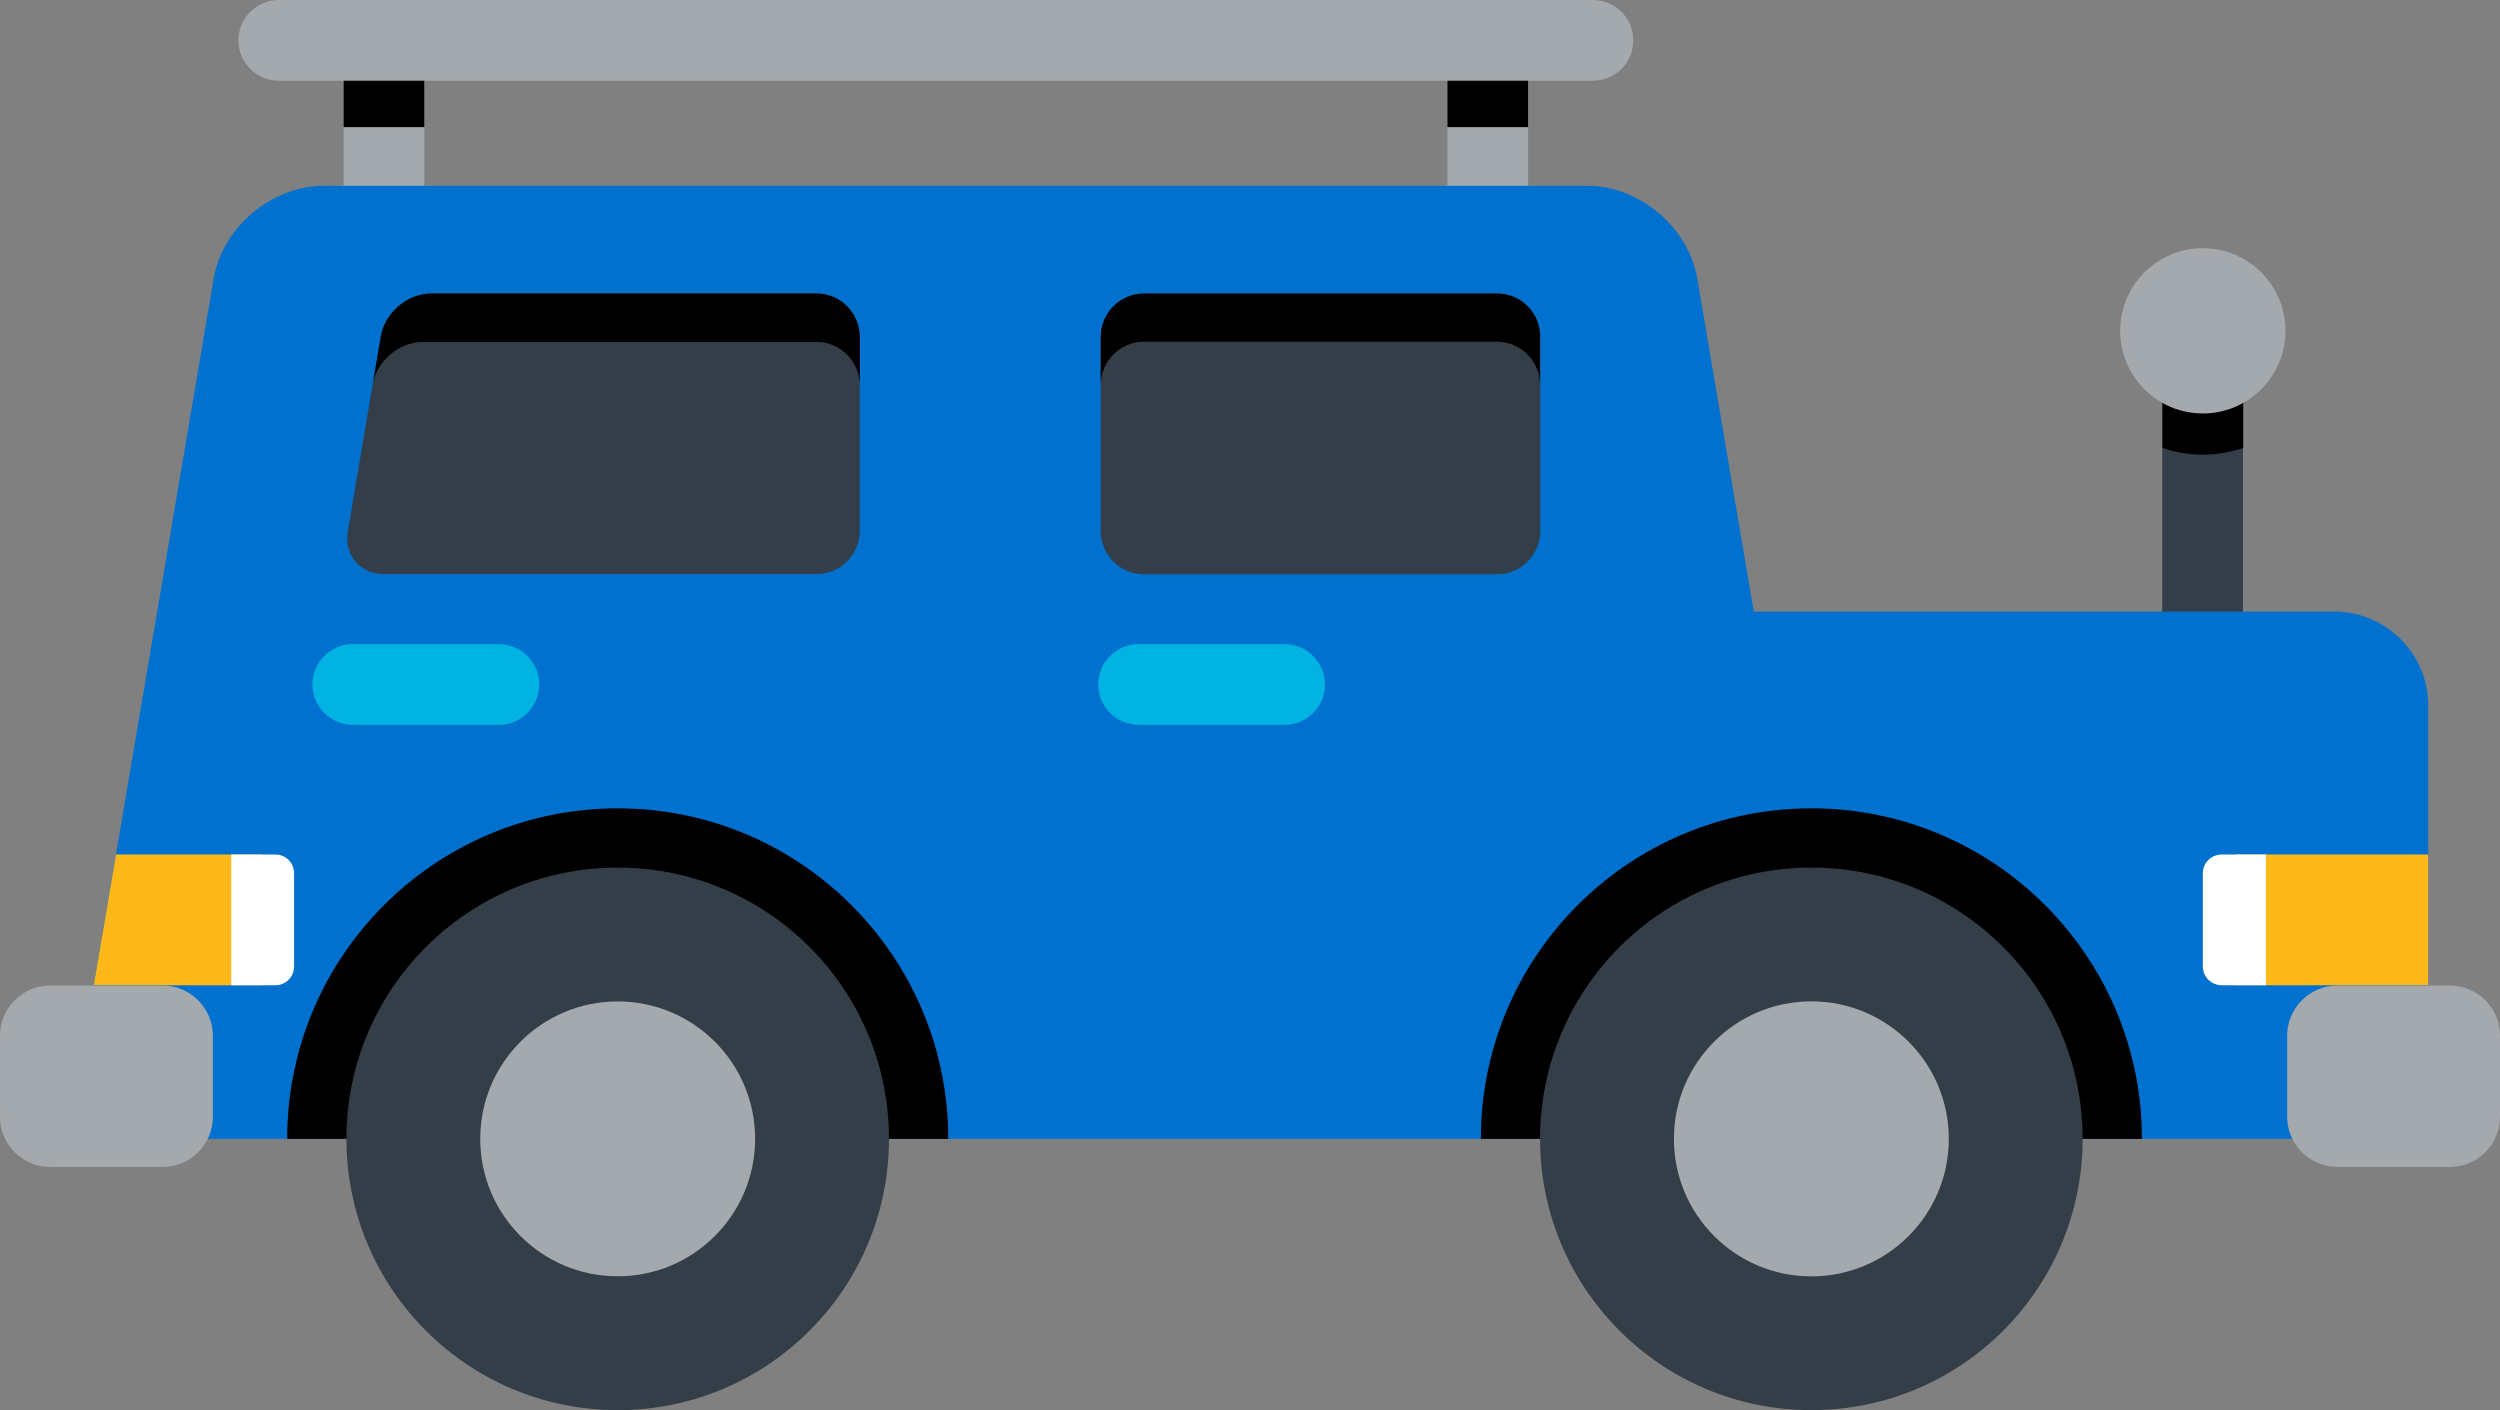 <?xml version="1.0" encoding="utf-8"?>
<!-- Generator: Adobe Illustrator 27.4.1, SVG Export Plug-In . SVG Version: 6.00 Build 0)  -->
<svg version="1.1" id="Calque_1" xmlns="http://www.w3.org/2000/svg" xmlns:xlink="http://www.w3.org/1999/xlink" x="0px" y="0px"
	 viewBox="0 0 701.95 395.94" style="enable-background:new 0 0 701.95 395.94;" xml:space="preserve">
<rect x="0" y="0" width="701.95" height="395.94" fill="#808080" stroke="none"/>
<style type="text/css">
	.st0{fill:#A4A9AD;}
	.st1{fill:#333E48;}
	.st2{fill:#0071CE;}
	.st3{fill:#FFB819;}
	.st4{fill:#FFFFFF;}
	.st5{fill:#00B3E3;}
</style>
<path class="st0" d="M107.81,74.77c-6.25,0-11.33-5.08-11.33-11.33V15.86c0-6.25,5.08-11.33,11.33-11.33s11.33,5.08,11.33,11.33
	v47.58C119.14,69.69,114.06,74.77,107.81,74.77z"/>
<path d="M107.81,4.45c-6.25,0-11.33,5.08-11.33,11.33V35.7h22.66V15.78C119.14,9.53,114.06,4.45,107.81,4.45z"/>
<path class="st0" d="M417.73,74.77c-6.25,0-11.33-5.08-11.33-11.33V15.86c0-6.25,5.08-11.33,11.33-11.33s11.33,5.08,11.33,11.33
	v47.58C429.06,69.69,424.06,74.77,417.73,74.77z"/>
<path d="M417.73,4.45c-6.25,0-11.33,5.08-11.33,11.33V35.7h22.66V15.78C429.06,9.53,424.06,4.45,417.73,4.45z"/>
<path class="st0" d="M447.27,22.66H78.28c-6.25,0-11.33-5.08-11.33-11.33S72.03,0,78.28,0h368.98c6.25,0,11.33,5.08,11.33,11.33
	S453.52,22.66,447.27,22.66z"/>
<path class="st1" d="M607.11,102.97h22.66v71.56h-22.66V102.97z"/>
<path d="M607.19,102.97v22.81c3.59,1.25,7.34,1.87,11.33,1.87s7.81-0.7,11.33-1.87v-22.81H607.19z"/>
<path class="st0" d="M595.31,92.89c0,12.81,10.39,23.2,23.2,23.2s23.2-10.39,23.2-23.2s-10.39-23.2-23.2-23.2
	S595.31,80.08,595.31,92.89z"/>
<path class="st2" d="M655.39,171.72H492.42L476.56,78.2c-2.42-14.3-16.25-26.02-30.78-26.02h-355C76.25,52.19,62.42,63.91,60,78.2
	L23.44,293.75c-2.42,14.3,7.42,26.02,21.95,26.02h610c14.53,0,26.41-11.88,26.41-26.41v-95.31
	C681.8,183.59,669.92,171.72,655.39,171.72z"/>
<path class="st3" d="M627.66,239.92h54.14v36.72h-54.14V239.92z"/>
<path class="st4" d="M636.25,276.64h-12.42c-2.89,0-5.31-2.34-5.31-5.23v-26.25c0-2.89,2.34-5.23,5.31-5.23h12.42V276.64z"/>
<path class="st3" d="M32.58,239.92l-6.25,36.72h47.11v-36.72H32.58z"/>
<path class="st4" d="M64.92,276.64h12.42c2.89,0,5.23-2.34,5.23-5.23v-26.25c0-2.89-2.34-5.23-5.23-5.23H64.92V276.64z"/>
<path d="M266.25,319.77c0-51.25-41.56-92.81-92.81-92.81s-92.81,41.56-92.81,92.81H266.25z"/>
<path class="st1" d="M97.27,319.77c0,42.07,34.1,76.17,76.17,76.17s76.17-34.1,76.17-76.17s-34.1-76.17-76.17-76.17
	S97.27,277.7,97.27,319.77z"/>
<path class="st0" d="M134.84,319.77c0,21.31,17.28,38.59,38.59,38.59c21.31,0,38.59-17.28,38.59-38.59s-17.28-38.59-38.59-38.59
	S134.84,298.45,134.84,319.77L134.84,319.77z"/>
<path d="M601.41,319.77c0-51.25-41.56-92.81-92.81-92.81c-51.25,0-92.81,41.56-92.81,92.81H601.41z"/>
<path class="st1" d="M432.42,319.77c0,42.07,34.1,76.17,76.17,76.17c42.07,0,76.17-34.1,76.17-76.17s-34.1-76.17-76.17-76.17
	C466.53,243.59,432.42,277.7,432.42,319.77z"/>
<path class="st0" d="M470,319.77c-0.01,21.31,17.26,38.6,38.57,38.61c21.31,0.01,38.6-17.26,38.61-38.57c0-0.01,0-0.03,0-0.04
	c0.01-21.31-17.26-38.6-38.57-38.61c-21.31-0.01-38.6,17.26-38.61,38.57C470,319.74,470,319.75,470,319.77z"/>
<path class="st0" d="M701.95,313.59c0,7.73-6.33,14.06-14.06,14.06h-31.64c-7.73,0-14.06-6.33-14.06-14.06v-22.81
	c0-7.73,6.33-14.06,14.06-14.06h31.64c7.73,0,14.06,6.33,14.06,14.06V313.59z M59.77,313.59c0,7.73-6.33,14.06-14.06,14.06H14.06
	C6.33,327.66,0,321.33,0,313.59v-22.81c0-7.73,6.33-14.06,14.06-14.06H45.7c7.73,0,14.06,6.33,14.06,14.06V313.59z"/>
<path class="st1" d="M309.14,94.53c0-6.64,5.47-12.11,12.11-12.11h99.14c6.64,0,12.11,5.47,12.11,12.11v54.61
	c0,6.64-5.47,12.11-12.11,12.11h-99.22c-6.64,0-12.11-5.47-12.11-12.11V94.53H309.14z M106.95,94.3c1.09-6.56,7.5-11.95,14.14-11.95
	h108.2c6.64,0,12.11,5.47,12.11,12.11v54.61c0,6.64-5.47,12.11-12.11,12.11H107.73c-6.64,0-11.17-5.39-10.08-11.95L106.95,94.3
	L106.95,94.3z"/>
<path class="st5" d="M360.7,203.52h-41.02c-6.25,0-11.33-5.08-11.33-11.33s5.08-11.33,11.33-11.33h41.02
	c6.25,0,11.33,5.08,11.33,11.33S366.95,203.52,360.7,203.52z M140.08,203.52H99.06c-6.25,0-11.33-5.08-11.33-11.33
	s5.08-11.33,11.33-11.33h41.02c6.25,0,11.33,5.08,11.33,11.33S146.33,203.52,140.08,203.52z"/>
<path d="M420.39,82.42h-99.22c-6.64,0-12.11,5.47-12.11,12.11v13.52c0-6.64,5.47-12.11,12.11-12.11h99.14
	c6.64,0,12.11,5.47,12.11,12.11V94.53C432.42,87.81,427.03,82.42,420.39,82.42z M229.22,82.42H121.09
	c-6.64,0-12.97,5.39-14.14,11.95l-2.19,12.89c1.41-6.25,7.58-11.25,13.98-11.25H229.3c6.64,0,12.11,5.47,12.11,12.11V94.61
	C241.33,87.81,235.94,82.42,229.22,82.42L229.22,82.42z"/>
</svg>
